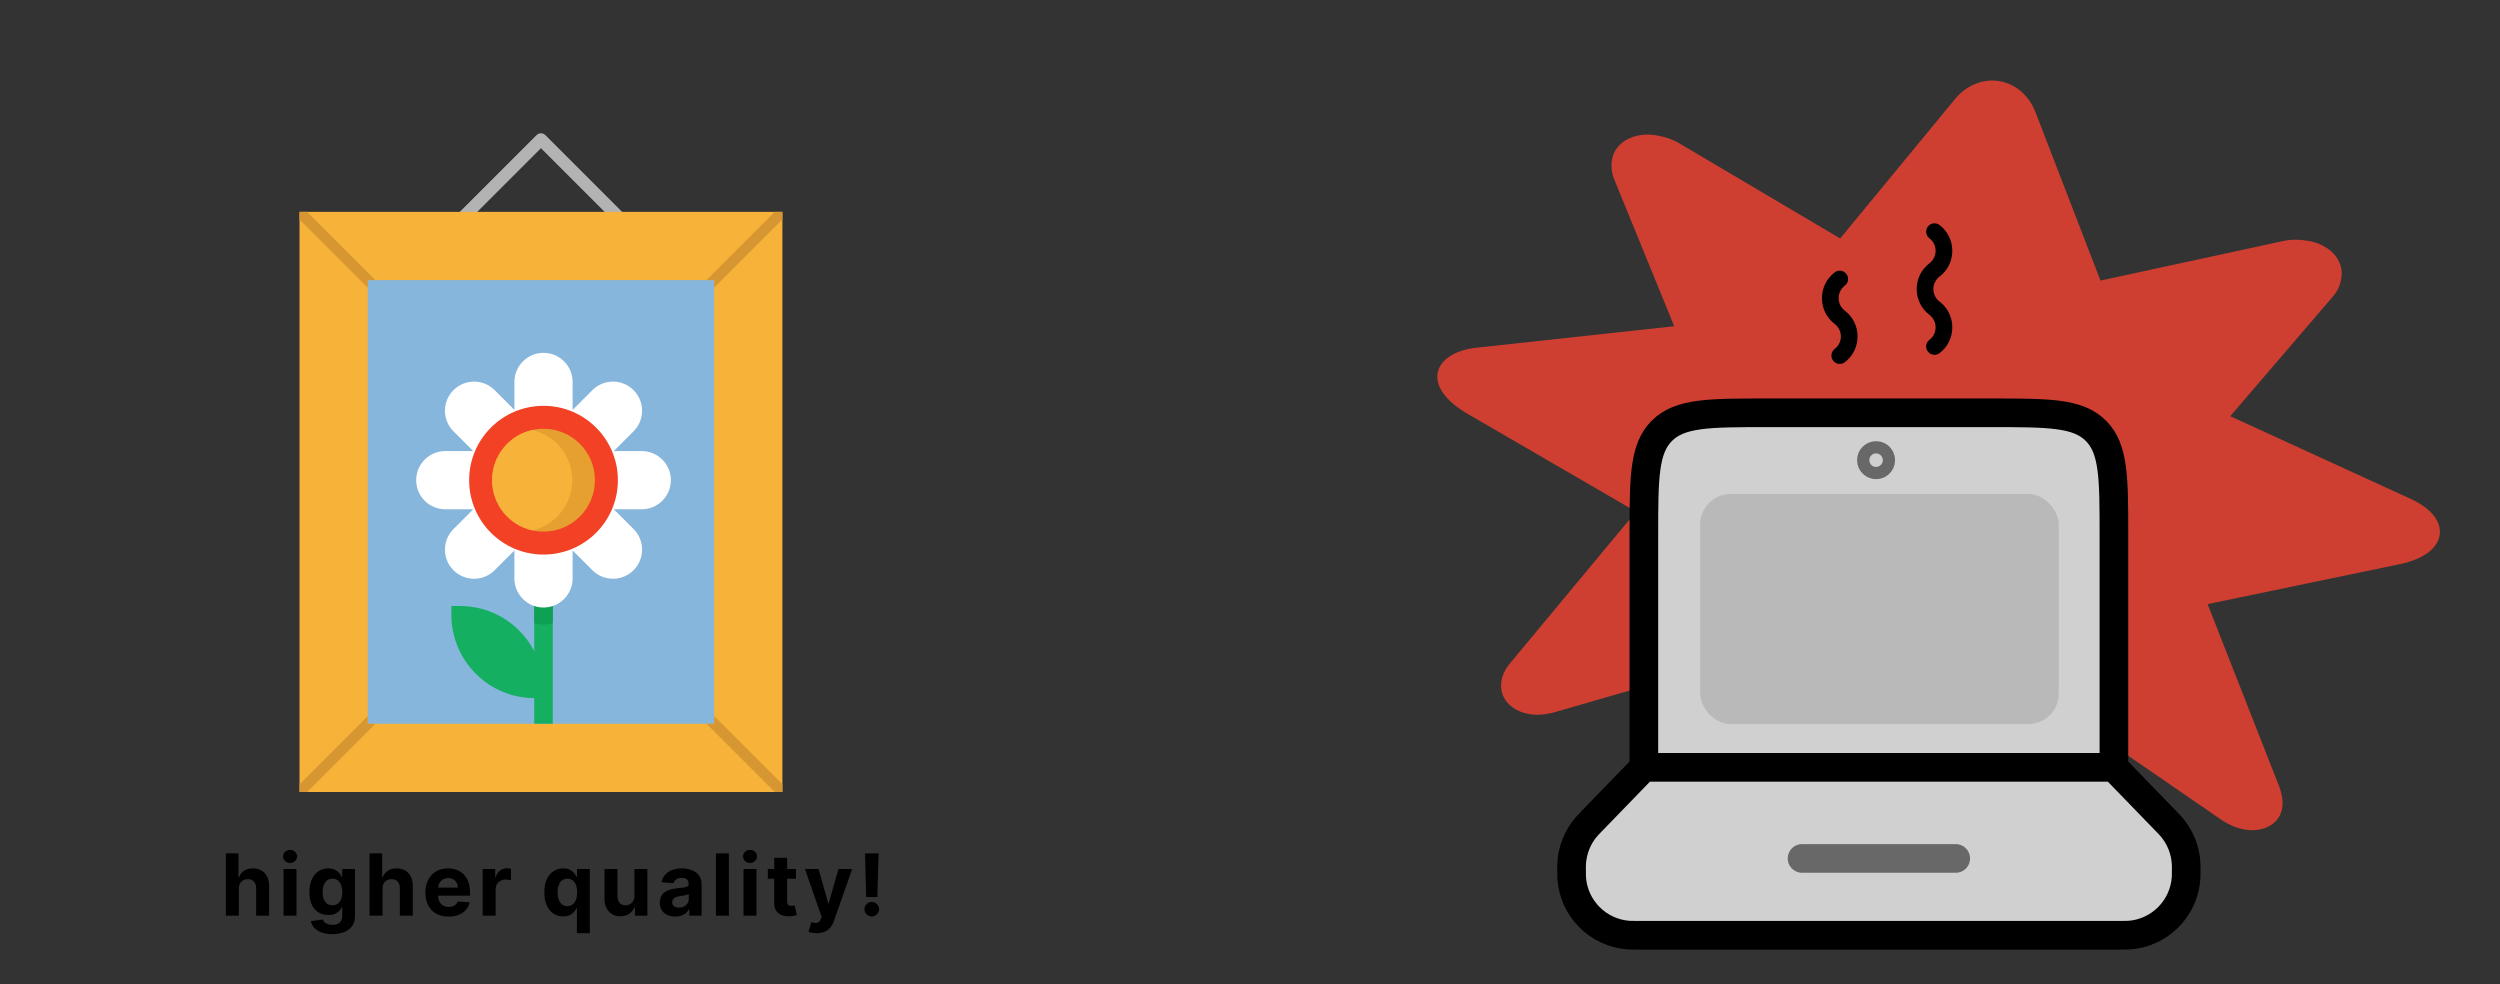<svg width="409" height="161" viewBox="0 0 409 161" fill="none" xmlns="http://www.w3.org/2000/svg">
<rect x="0" y="0" width="409" height="161" fill="#333333" stroke="none"/>
<path d="M39.071 145.388V149.803H36.953V139.621H39.011V143.514H39.101C39.273 143.063 39.551 142.71 39.936 142.455C40.32 142.196 40.803 142.067 41.383 142.067C41.913 142.067 42.375 142.183 42.77 142.415C43.167 142.644 43.476 142.973 43.694 143.404C43.916 143.832 44.026 144.344 44.023 144.941V149.803H41.905V145.318C41.908 144.848 41.789 144.481 41.547 144.22C41.308 143.958 40.973 143.827 40.542 143.827C40.254 143.827 39.999 143.888 39.777 144.011C39.558 144.133 39.386 144.312 39.26 144.548C39.137 144.78 39.074 145.06 39.071 145.388ZM46.389 149.803V142.166H48.507V149.803H46.389ZM47.453 141.182C47.138 141.182 46.868 141.078 46.643 140.869C46.421 140.657 46.31 140.403 46.31 140.108C46.31 139.816 46.421 139.566 46.643 139.357C46.868 139.145 47.138 139.039 47.453 139.039C47.768 139.039 48.037 139.145 48.259 139.357C48.484 139.566 48.597 139.816 48.597 140.108C48.597 140.403 48.484 140.657 48.259 140.869C48.037 141.078 47.768 141.182 47.453 141.182ZM54.344 152.825C53.658 152.825 53.07 152.731 52.579 152.542C52.092 152.356 51.704 152.103 51.416 151.781C51.127 151.46 50.94 151.099 50.854 150.698L52.813 150.434C52.873 150.587 52.967 150.729 53.096 150.862C53.225 150.994 53.396 151.1 53.608 151.18C53.824 151.263 54.086 151.304 54.394 151.304C54.855 151.304 55.234 151.191 55.532 150.966C55.834 150.744 55.985 150.371 55.985 149.847V148.45H55.895C55.802 148.663 55.663 148.863 55.478 149.052C55.292 149.241 55.053 149.395 54.762 149.514C54.47 149.634 54.122 149.693 53.718 149.693C53.144 149.693 52.622 149.561 52.152 149.296C51.684 149.027 51.311 148.618 51.033 148.068C50.758 147.514 50.62 146.815 50.62 145.97C50.62 145.105 50.761 144.382 51.043 143.802C51.325 143.222 51.699 142.788 52.166 142.499C52.637 142.211 53.153 142.067 53.713 142.067C54.14 142.067 54.498 142.14 54.787 142.286C55.075 142.428 55.307 142.607 55.483 142.823C55.662 143.035 55.799 143.244 55.895 143.449H55.975V142.166H58.078V149.877C58.078 150.527 57.919 151.07 57.6 151.508C57.282 151.945 56.842 152.274 56.278 152.492C55.718 152.714 55.073 152.825 54.344 152.825ZM54.389 148.102C54.73 148.102 55.019 148.018 55.254 147.849C55.492 147.677 55.675 147.431 55.801 147.113C55.93 146.792 55.995 146.407 55.995 145.96C55.995 145.512 55.932 145.124 55.806 144.796C55.68 144.465 55.498 144.208 55.259 144.026C55.02 143.843 54.73 143.752 54.389 143.752C54.041 143.752 53.748 143.847 53.509 144.036C53.27 144.221 53.09 144.48 52.967 144.811C52.844 145.143 52.783 145.526 52.783 145.96C52.783 146.401 52.844 146.782 52.967 147.103C53.093 147.421 53.274 147.668 53.509 147.844C53.748 148.016 54.041 148.102 54.389 148.102ZM62.581 145.388V149.803H60.463V139.621H62.521V143.514H62.611C62.783 143.063 63.062 142.71 63.446 142.455C63.831 142.196 64.313 142.067 64.893 142.067C65.423 142.067 65.885 142.183 66.28 142.415C66.678 142.644 66.986 142.973 67.205 143.404C67.427 143.832 67.536 144.344 67.533 144.941V149.803H65.415V145.318C65.418 144.848 65.299 144.481 65.057 144.22C64.818 143.958 64.484 143.827 64.053 143.827C63.764 143.827 63.509 143.888 63.287 144.011C63.068 144.133 62.896 144.312 62.77 144.548C62.647 144.78 62.584 145.06 62.581 145.388ZM73.38 149.952C72.594 149.952 71.918 149.793 71.351 149.475C70.788 149.153 70.353 148.699 70.049 148.112C69.744 147.522 69.591 146.825 69.591 146.019C69.591 145.234 69.744 144.544 70.049 143.951C70.353 143.358 70.783 142.896 71.336 142.564C71.893 142.233 72.546 142.067 73.295 142.067C73.799 142.067 74.268 142.148 74.702 142.311C75.139 142.47 75.521 142.71 75.846 143.031C76.174 143.353 76.429 143.757 76.611 144.244C76.793 144.728 76.885 145.295 76.885 145.945V146.526H70.436V145.214H74.891C74.891 144.909 74.825 144.639 74.692 144.404C74.559 144.168 74.376 143.984 74.14 143.852C73.908 143.716 73.638 143.648 73.33 143.648C73.008 143.648 72.723 143.722 72.475 143.872C72.23 144.017 72.037 144.215 71.898 144.463C71.759 144.709 71.688 144.982 71.684 145.284V146.531C71.684 146.909 71.754 147.236 71.893 147.511C72.036 147.786 72.236 147.998 72.495 148.147C72.753 148.296 73.06 148.371 73.414 148.371C73.65 148.371 73.865 148.338 74.061 148.271C74.256 148.205 74.424 148.106 74.563 147.973C74.702 147.841 74.808 147.678 74.881 147.486L76.84 147.615C76.74 148.086 76.537 148.497 76.228 148.848C75.923 149.196 75.529 149.468 75.045 149.664C74.564 149.856 74.009 149.952 73.38 149.952ZM78.967 149.803V142.166H81.02V143.499H81.1C81.239 143.025 81.472 142.667 81.8 142.425C82.129 142.18 82.506 142.057 82.934 142.057C83.04 142.057 83.154 142.064 83.277 142.077C83.4 142.09 83.507 142.108 83.6 142.132V144.011C83.501 143.981 83.363 143.954 83.188 143.931C83.012 143.908 82.851 143.896 82.705 143.896C82.394 143.896 82.115 143.964 81.87 144.1C81.628 144.233 81.436 144.419 81.293 144.657C81.154 144.896 81.085 145.171 81.085 145.482V149.803H78.967ZM94.382 152.666V148.58H94.317C94.218 148.792 94.077 149.002 93.894 149.211C93.715 149.417 93.482 149.587 93.193 149.723C92.908 149.859 92.56 149.927 92.149 149.927C91.569 149.927 91.044 149.778 90.573 149.48C90.106 149.178 89.735 148.735 89.46 148.152C89.188 147.566 89.052 146.846 89.052 145.994C89.052 145.119 89.193 144.392 89.475 143.812C89.756 143.229 90.131 142.793 90.598 142.504C91.069 142.213 91.584 142.067 92.144 142.067C92.572 142.067 92.928 142.14 93.213 142.286C93.502 142.428 93.734 142.607 93.909 142.823C94.088 143.035 94.224 143.244 94.317 143.449H94.406V142.166H96.495V152.666H94.382ZM92.82 148.242C93.162 148.242 93.45 148.149 93.686 147.963C93.924 147.774 94.106 147.511 94.232 147.173C94.362 146.835 94.426 146.439 94.426 145.985C94.426 145.53 94.363 145.136 94.237 144.801C94.111 144.467 93.929 144.208 93.691 144.026C93.452 143.843 93.162 143.752 92.82 143.752C92.472 143.752 92.179 143.847 91.941 144.036C91.702 144.225 91.521 144.486 91.399 144.821C91.276 145.156 91.215 145.544 91.215 145.985C91.215 146.429 91.276 146.821 91.399 147.163C91.525 147.501 91.705 147.766 91.941 147.958C92.179 148.147 92.472 148.242 92.82 148.242ZM103.792 146.551V142.166H105.91V149.803H103.876V148.416H103.797C103.624 148.863 103.338 149.223 102.937 149.494C102.539 149.766 102.053 149.902 101.48 149.902C100.97 149.902 100.52 149.786 100.133 149.554C99.745 149.322 99.442 148.992 99.223 148.565C99.007 148.137 98.898 147.625 98.895 147.029V142.166H101.013V146.651C101.016 147.102 101.137 147.458 101.376 147.72C101.614 147.981 101.934 148.112 102.335 148.112C102.59 148.112 102.829 148.054 103.051 147.938C103.273 147.819 103.452 147.643 103.588 147.411C103.727 147.179 103.795 146.893 103.792 146.551ZM110.481 149.947C109.994 149.947 109.56 149.862 109.179 149.693C108.798 149.521 108.496 149.267 108.274 148.933C108.055 148.595 107.946 148.174 107.946 147.67C107.946 147.246 108.024 146.889 108.179 146.601C108.335 146.313 108.547 146.081 108.816 145.905C109.084 145.729 109.389 145.597 109.731 145.507C110.075 145.418 110.437 145.355 110.814 145.318C111.259 145.272 111.617 145.229 111.888 145.189C112.16 145.146 112.357 145.083 112.48 145C112.603 144.917 112.664 144.795 112.664 144.632V144.602C112.664 144.288 112.564 144.044 112.366 143.872C112.17 143.699 111.892 143.613 111.53 143.613C111.149 143.613 110.846 143.698 110.621 143.867C110.395 144.032 110.246 144.241 110.173 144.493L108.214 144.334C108.314 143.87 108.509 143.469 108.801 143.131C109.093 142.789 109.469 142.528 109.929 142.345C110.393 142.16 110.93 142.067 111.54 142.067C111.965 142.067 112.371 142.117 112.758 142.216C113.149 142.316 113.496 142.47 113.797 142.678C114.102 142.887 114.343 143.156 114.518 143.484C114.694 143.809 114.782 144.198 114.782 144.652V149.803H112.773V148.744H112.714C112.591 148.982 112.427 149.193 112.221 149.375C112.016 149.554 111.769 149.695 111.481 149.798C111.192 149.897 110.859 149.947 110.481 149.947ZM111.088 148.485C111.399 148.485 111.675 148.424 111.913 148.301C112.152 148.175 112.339 148.006 112.475 147.794C112.611 147.582 112.679 147.342 112.679 147.073V146.263C112.612 146.306 112.521 146.346 112.405 146.382C112.293 146.415 112.165 146.447 112.023 146.477C111.88 146.503 111.737 146.528 111.595 146.551C111.452 146.571 111.323 146.589 111.207 146.606C110.959 146.642 110.742 146.7 110.556 146.78C110.37 146.86 110.226 146.967 110.123 147.103C110.021 147.236 109.969 147.401 109.969 147.6C109.969 147.889 110.074 148.109 110.282 148.262C110.495 148.411 110.763 148.485 111.088 148.485ZM119.243 139.621V149.803H117.125V139.621H119.243ZM121.639 149.803V142.166H123.757V149.803H121.639ZM122.703 141.182C122.388 141.182 122.118 141.078 121.893 140.869C121.671 140.657 121.56 140.403 121.56 140.108C121.56 139.816 121.671 139.566 121.893 139.357C122.118 139.145 122.388 139.039 122.703 139.039C123.018 139.039 123.287 139.145 123.509 139.357C123.734 139.566 123.847 139.816 123.847 140.108C123.847 140.403 123.734 140.657 123.509 140.869C123.287 141.078 123.018 141.182 122.703 141.182ZM130.216 142.166V143.757H125.617V142.166H130.216ZM126.661 140.337H128.779V147.456C128.779 147.652 128.809 147.804 128.868 147.914C128.928 148.02 129.011 148.094 129.117 148.137C129.226 148.18 129.352 148.202 129.495 148.202C129.594 148.202 129.694 148.194 129.793 148.177C129.892 148.157 129.969 148.142 130.022 148.132L130.355 149.708C130.249 149.741 130.1 149.78 129.907 149.823C129.715 149.869 129.481 149.897 129.206 149.907C128.696 149.927 128.248 149.859 127.864 149.703C127.483 149.548 127.186 149.306 126.974 148.977C126.762 148.649 126.658 148.235 126.661 147.735V140.337ZM133.603 152.666C133.334 152.666 133.082 152.645 132.847 152.602C132.615 152.562 132.423 152.511 132.27 152.448L132.748 150.867C132.996 150.943 133.22 150.984 133.419 150.991C133.621 150.998 133.795 150.951 133.941 150.852C134.09 150.752 134.211 150.583 134.304 150.345L134.428 150.021L131.689 142.166H133.916L135.497 147.774H135.576L137.172 142.166H139.414L136.446 150.628C136.304 151.039 136.11 151.397 135.865 151.702C135.623 152.01 135.316 152.247 134.945 152.413C134.574 152.582 134.126 152.666 133.603 152.666ZM143.729 139.621L143.535 146.75H141.715L141.516 139.621H143.729ZM142.625 149.932C142.297 149.932 142.015 149.816 141.78 149.584C141.545 149.349 141.429 149.067 141.432 148.739C141.429 148.414 141.545 148.136 141.78 147.904C142.015 147.672 142.297 147.556 142.625 147.556C142.94 147.556 143.217 147.672 143.455 147.904C143.694 148.136 143.815 148.414 143.818 148.739C143.815 148.958 143.757 149.158 143.644 149.34C143.535 149.519 143.391 149.664 143.212 149.773C143.033 149.879 142.837 149.932 142.625 149.932Z" fill="black"/>
<path d="M102.349 38.093L88.5 24.243L74.65 38.093L73.221 36.663L87.785 22.099C87.974 21.909 88.232 21.803 88.5 21.803C88.768 21.803 89.025 21.909 89.215 22.099L103.779 36.663L102.349 38.093Z" fill="#B3B3B3"/>
<path d="M49 34.66V129.572H128V34.66H49Z" fill="#F7B239"/>
<path d="M114.613 50.485H64.406V98.501H114.613V50.485Z" fill="white"/>
<path d="M60.166 45.826V118.407H116.836V45.826H60.166Z" fill="#87B6DD"/>
<path d="M127.998 34.66V35.911L116.833 47.077V45.825H115.582L126.747 34.66H127.998Z" fill="#D69732"/>
<path d="M61.416 45.825H60.165V47.077L49 35.911V34.66H50.251L61.416 45.825Z" fill="#D69732"/>
<path d="M61.416 118.406L50.251 129.571H49V128.32L60.165 117.155V118.406H61.416Z" fill="#D69732"/>
<path d="M127.998 128.32V129.571H126.747L115.582 118.406H116.833V117.155L127.998 128.32Z" fill="#D69732"/>
<path d="M90.435 98.371V118.407H87.402V98.371C87.882 98.515 88.391 98.594 88.919 98.594C89.447 98.594 89.955 98.515 90.435 98.371Z" fill="#14AF61"/>
<path d="M88.918 112.793V114.221H87.491C79.954 114.221 73.844 108.11 73.844 100.574V99.146H75.272C82.808 99.146 88.918 105.257 88.918 112.793Z" fill="#14AF61"/>
<path d="M90.435 98.371V101.932C90.389 101.95 90.341 101.962 90.296 101.977C89.861 102.106 89.399 102.18 88.919 102.18C88.439 102.18 87.976 102.106 87.539 101.977C87.493 101.965 87.448 101.95 87.402 101.934V98.371C87.882 98.515 88.391 98.594 88.919 98.594C89.447 98.594 89.955 98.515 90.435 98.371Z" fill="#0EA053"/>
<path d="M104.988 83.318H100.413L103.648 86.555C104.579 87.484 105.044 88.703 105.044 89.921C105.044 91.139 104.579 92.358 103.648 93.289C101.788 95.147 98.774 95.147 96.914 93.289L93.68 90.052V94.627C93.68 96.777 92.254 98.595 90.298 99.186C89.861 99.317 89.399 99.388 88.919 99.388C88.438 99.388 87.976 99.317 87.539 99.186C85.583 98.595 84.158 96.776 84.158 94.627V90.052L80.923 93.289C79.995 94.218 78.774 94.682 77.555 94.682C76.337 94.682 75.118 94.218 74.189 93.289C72.33 91.429 72.33 88.413 74.189 86.555L77.424 83.318H72.849C71.534 83.318 70.343 82.785 69.483 81.925C68.621 81.063 68.088 79.872 68.088 78.557C68.088 75.929 70.219 73.796 72.849 73.796H77.424L74.189 70.561C73.258 69.63 72.794 68.412 72.794 67.193C72.794 65.975 73.258 64.757 74.189 63.828C76.047 61.968 79.063 61.968 80.923 63.828L84.158 67.062V62.487C84.158 59.859 86.289 57.726 88.919 57.726C91.549 57.726 93.68 59.859 93.68 62.487V67.062L96.915 63.828C97.844 62.899 99.062 62.432 100.281 62.432C101.499 62.432 102.717 62.899 103.649 63.828C105.508 65.688 105.508 68.701 103.649 70.561L100.414 73.796H104.989C106.304 73.796 107.495 74.329 108.355 75.192C109.217 76.053 109.75 77.244 109.75 78.557C109.75 81.187 107.618 83.318 104.988 83.318Z" fill="white"/>
<path d="M88.92 66.393C95.638 66.393 101.086 71.84 101.086 78.559C101.086 85.279 95.638 90.727 88.92 90.727C82.199 90.727 76.752 85.279 76.752 78.559C76.752 71.84 82.199 66.393 88.92 66.393Z" fill="#F24125"/>
<path d="M97.332 78.558C97.332 83.205 93.564 86.971 88.919 86.971C88.282 86.971 87.663 86.9 87.066 86.766C83.308 85.922 80.506 82.568 80.506 78.558C80.506 74.549 83.308 71.196 87.066 70.352C87.663 70.218 88.282 70.147 88.919 70.147C93.564 70.147 97.332 73.912 97.332 78.558Z" fill="#E5A030"/>
<path d="M93.624 78.558C93.624 82.569 90.819 85.922 87.067 86.766C83.308 85.922 80.506 82.569 80.506 78.558C80.506 74.55 83.308 71.196 87.067 70.352C90.819 71.196 93.624 74.55 93.624 78.558Z" fill="#F7B239"/>
<path d="M392.603 92.296C396.622 91.446 398.785 89.653 399.123 87.564C399.461 85.476 397.948 83.249 394.335 81.592L364.869 68.09L381.612 48.565C382.507 47.585 382.889 46.468 383.05 45.476C383.523 42.552 381.13 39.968 377.543 39.388C376.305 39.188 374.844 39.112 373.383 39.465L343.634 45.902L333.075 18.529C331.958 15.509 329.643 13.687 327.035 13.265C324.491 12.854 321.72 13.852 319.707 16.366L301.053 39.011L274.854 23.519C273.512 22.713 272.168 22.334 270.929 22.134C267.343 21.553 264.192 23.24 263.719 26.164C263.559 27.156 263.633 28.347 264.174 29.559L273.904 53.369L241.618 56.877C237.806 57.278 235.52 58.998 235.182 61.086C234.853 63.123 236.406 65.517 239.886 67.58L267.657 83.701L247.296 108.213C246.319 109.287 245.807 110.383 245.629 111.479C245.207 114.09 247.12 116.328 250.25 116.835C251.554 117.046 253.048 116.913 254.666 116.424L295.384 104.637L301.595 132.002C302.378 135.022 304.489 136.864 306.967 137.265C309.575 137.687 312.094 136.595 313.724 133.965L328.314 109.966L363.237 133.995C364.618 134.969 366.002 135.514 367.307 135.725C370.306 136.211 372.94 134.815 373.362 132.205C373.54 131.108 373.343 129.844 372.82 128.527L361.165 98.834L392.603 92.296Z" fill="#CE3F32" stroke="black" stroke-width="0.001"/>
<path d="M345.837 125.536H268.936H345.837ZM345.837 125.536V87.646C345.837 78.165 345.837 73.424 342.891 70.479C339.946 67.534 335.205 67.534 325.724 67.534H289.049C279.568 67.534 274.827 67.534 271.882 70.479C268.936 73.424 268.936 78.165 268.936 87.646V125.536M345.837 125.536L354.606 134.587C354.829 134.819 354.941 134.934 355.046 135.049C356.661 136.822 357.588 139.113 357.662 141.509C357.667 141.664 357.667 141.825 357.667 142.147C357.667 142.897 357.667 143.272 357.647 143.589C357.328 148.644 353.3 152.672 348.245 152.991C347.928 153.011 347.553 153.011 346.803 153.011H267.97C267.219 153.011 266.844 153.011 266.527 152.991C261.473 152.672 257.445 148.644 257.125 143.589C257.105 143.272 257.105 142.897 257.105 142.147C257.105 141.825 257.105 141.664 257.11 141.509C257.184 139.113 258.112 136.822 259.726 135.049C259.831 134.934 259.943 134.819 260.167 134.587L268.936 125.536" fill="#D0D0D0"/>
<path d="M345.837 125.536H268.936M345.837 125.536V87.646C345.837 78.165 345.837 73.424 342.891 70.479C339.946 67.534 335.205 67.534 325.724 67.534H289.049C279.568 67.534 274.827 67.534 271.882 70.479C268.936 73.424 268.936 78.165 268.936 87.646V125.536M345.837 125.536L354.606 134.587C354.829 134.819 354.941 134.934 355.046 135.049C356.661 136.822 357.588 139.113 357.662 141.509C357.667 141.664 357.667 141.825 357.667 142.147C357.667 142.897 357.667 143.272 357.647 143.589C357.328 148.644 353.3 152.672 348.245 152.991C347.928 153.011 347.553 153.011 346.803 153.011H267.97C267.219 153.011 266.844 153.011 266.527 152.991C261.473 152.672 257.445 148.644 257.125 143.589C257.105 143.272 257.105 142.897 257.105 142.147C257.105 141.825 257.105 141.664 257.11 141.509C257.184 139.113 258.112 136.822 259.726 135.049C259.831 134.934 259.943 134.819 260.167 134.587L268.936 125.536" stroke="black" stroke-width="4.687" stroke-linecap="round"/>
<g opacity="0.5">
<path d="M294.816 140.44H319.957H294.816Z" fill="#D0D0D0"/>
<path d="M294.816 140.44H319.957" stroke="black" stroke-width="4.687" stroke-linecap="round"/>
</g>
<path opacity="0.5" d="M306.925 77.391C308.089 77.391 309.033 76.447 309.033 75.283C309.033 74.12 308.089 73.176 306.925 73.176C305.762 73.176 304.818 74.12 304.818 75.283C304.818 76.447 305.762 77.391 306.925 77.391Z" fill="#D0D0D0" stroke="black" stroke-width="2"/>
<rect x="278.141" y="80.819" width="58.676" height="37.641" rx="5" fill="#B9B9B9"/>
<path d="M315.653 43.076C314.328 44.088 313.568 45.625 313.568 47.292C313.568 48.96 314.328 50.496 315.653 51.509C316.296 51.999 316.665 52.745 316.665 53.554C316.665 54.363 316.296 55.108 315.653 55.599C315.054 56.057 314.939 56.914 315.397 57.514C315.666 57.866 316.073 58.051 316.484 58.051C316.773 58.051 317.065 57.959 317.312 57.77C318.637 56.758 319.397 55.221 319.397 53.554C319.397 51.886 318.637 50.35 317.312 49.337C316.669 48.846 316.301 48.101 316.301 47.292C316.301 46.483 316.669 45.738 317.312 45.247C318.637 44.235 319.397 42.698 319.397 41.031C319.397 39.364 318.637 37.827 317.312 36.815C316.713 36.357 315.855 36.471 315.397 37.071C314.939 37.67 315.054 38.528 315.653 38.986C316.296 39.477 316.665 40.222 316.665 41.031C316.665 41.839 316.296 42.585 315.653 43.076Z" fill="black"/>
<path d="M300.153 52.997C300.796 53.488 301.165 54.233 301.165 55.042C301.165 55.851 300.796 56.596 300.153 57.087C299.554 57.545 299.439 58.403 299.897 59.002C300.166 59.354 300.572 59.539 300.984 59.539C301.273 59.539 301.565 59.448 301.812 59.259C303.137 58.246 303.897 56.709 303.897 55.042C303.897 53.375 303.137 51.838 301.812 50.826C301.169 50.335 300.801 49.59 300.801 48.781C300.801 47.972 301.169 47.227 301.812 46.736C302.412 46.278 302.526 45.42 302.068 44.821C301.61 44.221 300.753 44.106 300.153 44.564C298.828 45.577 298.068 47.114 298.068 48.781C298.068 50.448 298.828 51.985 300.153 52.997Z" fill="black"/>
</svg>
